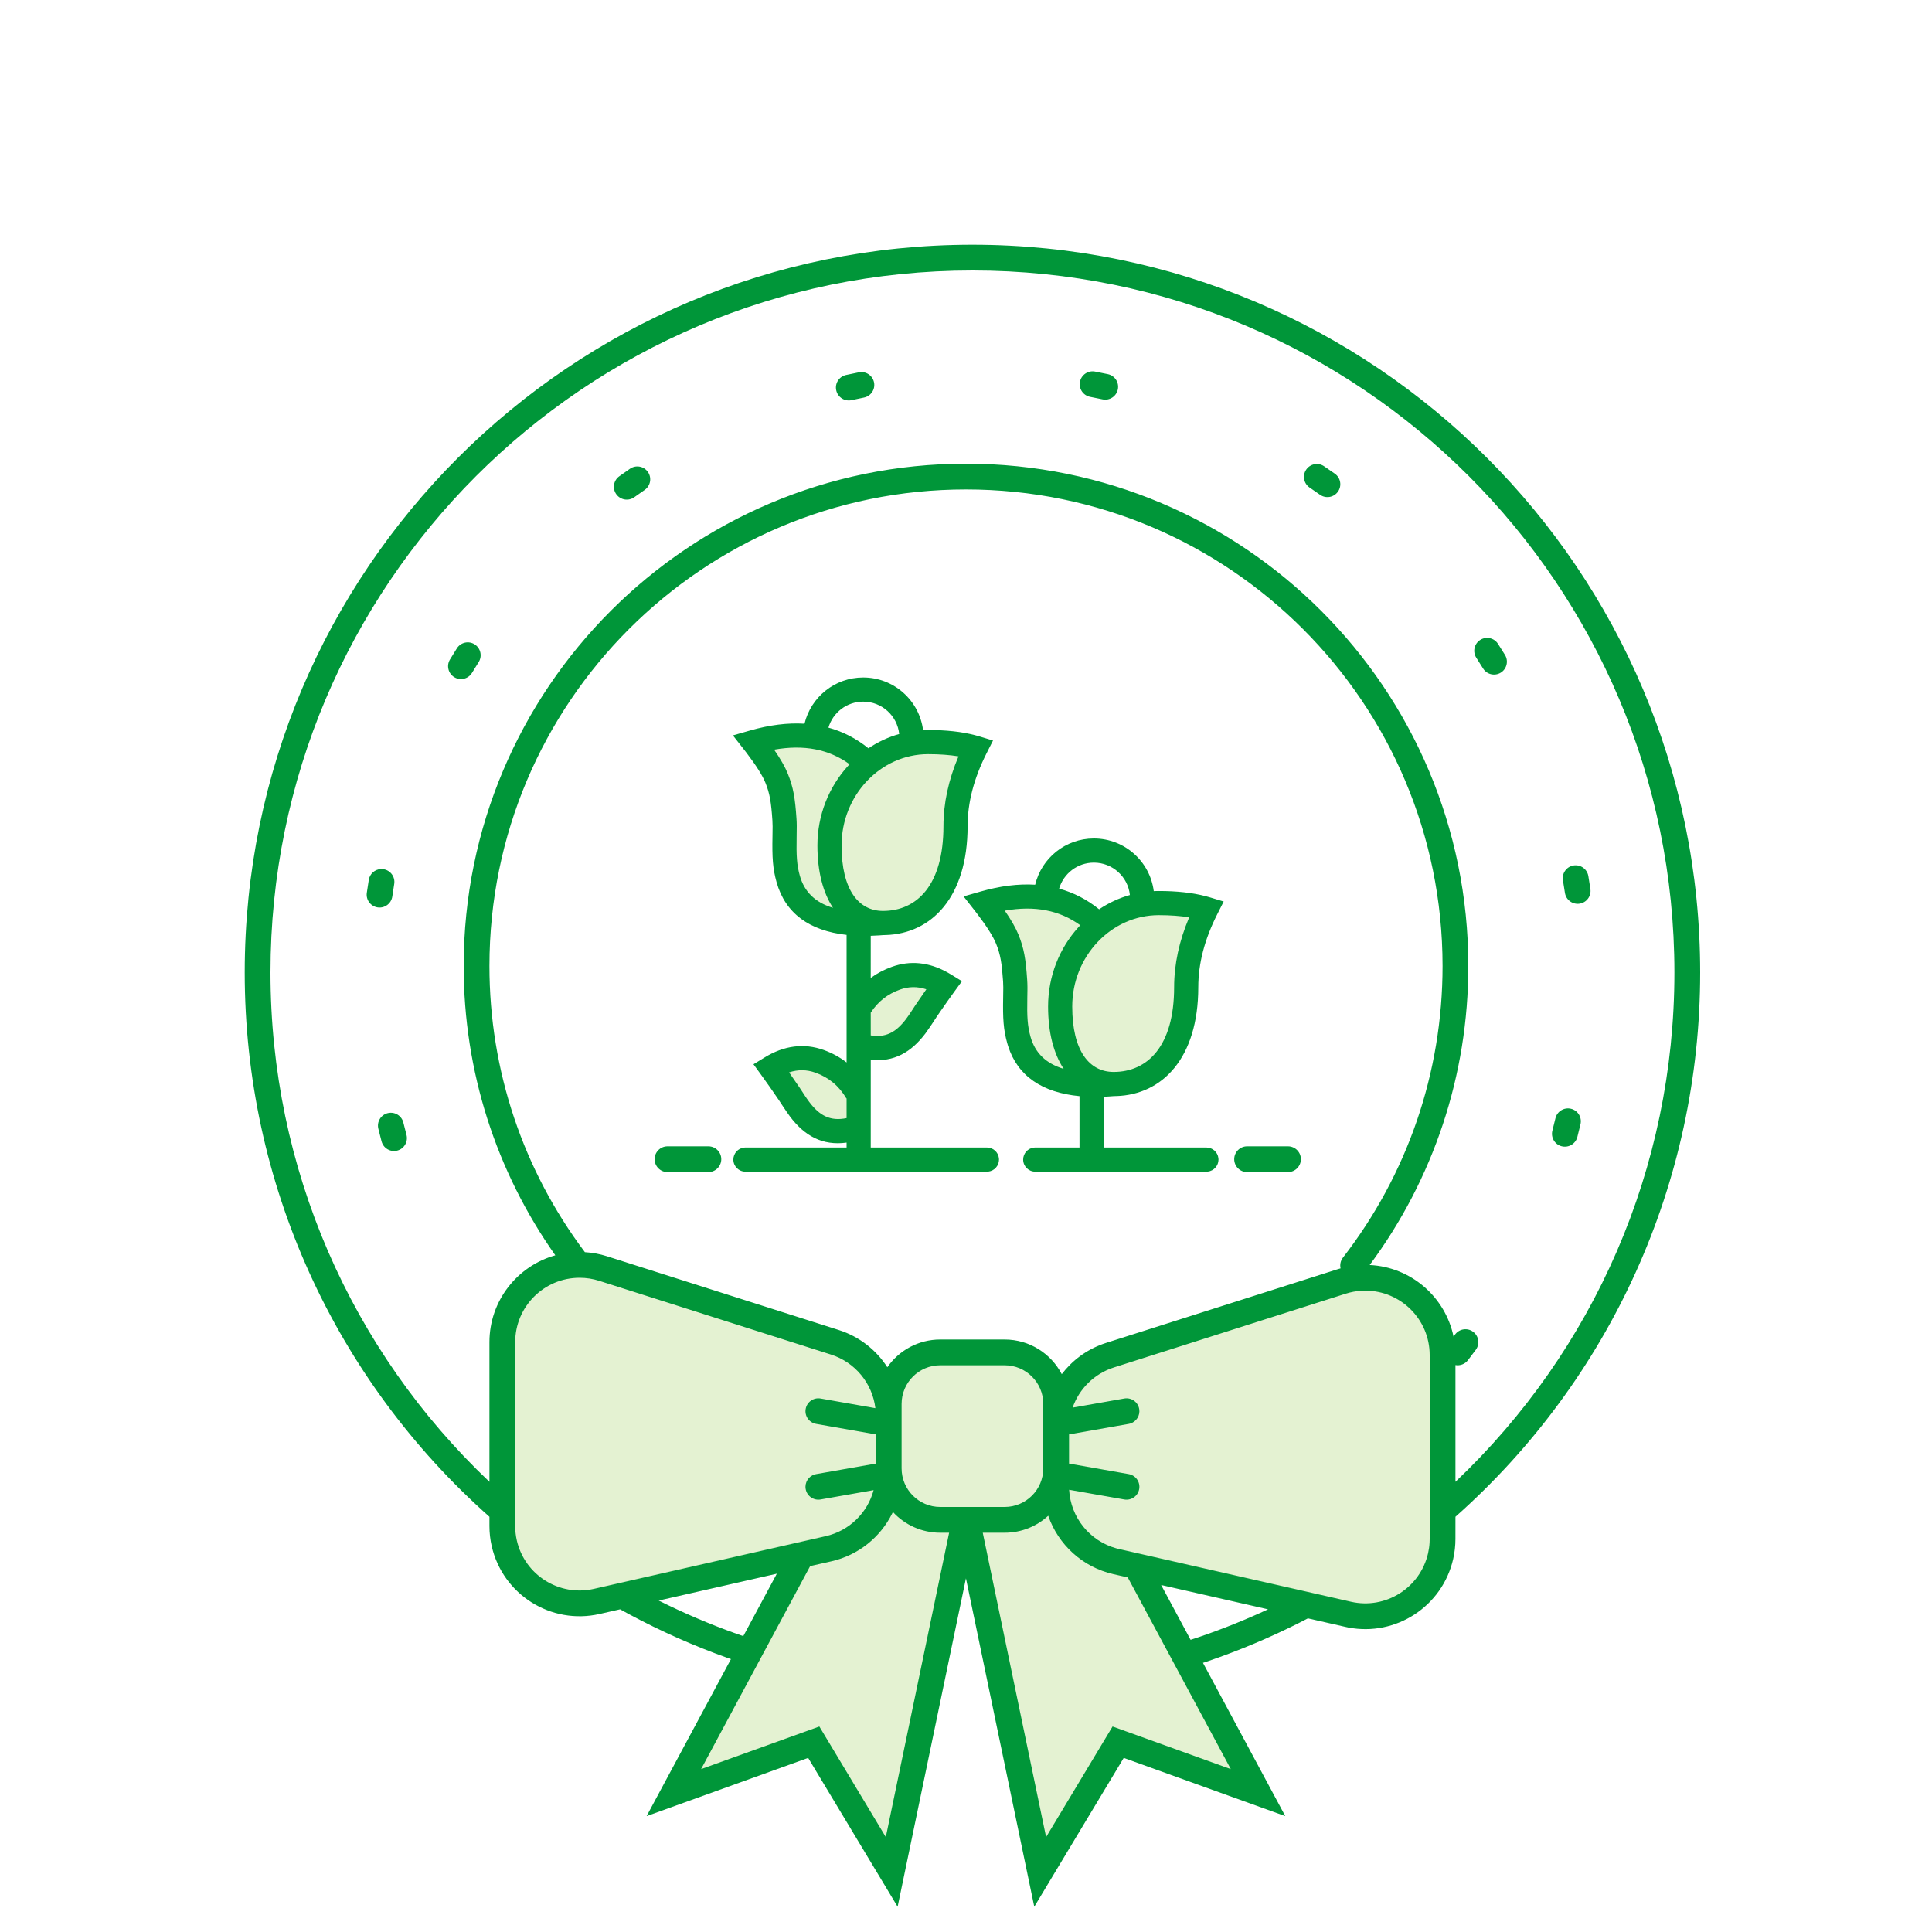 <svg width="150" height="150" viewBox="0 0 150 150" fill="none" xmlns="http://www.w3.org/2000/svg">
<rect width="150" height="150" fill="white"/>
<path fill-rule="evenodd" clip-rule="evenodd" d="M66.664 84.65C65.984 83.494 65.022 82.692 63.775 82.245C62.529 81.797 61.271 81.964 60 82.744C60.468 83.387 60.952 84.078 61.452 84.816C62.202 85.924 63.376 88.268 66.321 87.513" fill="#E4F2D2"/>
<path fill-rule="evenodd" clip-rule="evenodd" d="M66.667 78.2C67.347 77.043 68.309 76.241 69.556 75.794C70.802 75.346 72.06 75.513 73.331 76.293C72.863 76.936 72.379 77.627 71.879 78.366C71.129 79.473 69.955 81.817 67.01 81.062L66.667 78.2ZM86.463 84.008C88.556 84.008 92.096 82.612 92.096 76.492C92.096 74.509 92.619 72.483 93.665 70.414C92.664 70.112 91.432 69.961 89.969 69.961C85.707 69.961 82.311 73.619 82.311 77.99C82.311 82.36 84.37 84.008 86.463 84.008Z" fill="#E4F2D2"/>
<path fill-rule="evenodd" clip-rule="evenodd" d="M86.463 84.008C82.299 84.361 79.847 83.223 79.106 80.591C78.63 78.902 78.899 77.214 78.814 75.972C78.743 74.925 78.662 73.893 78.206 72.767C77.922 72.064 77.323 71.129 76.409 69.961C78.294 69.335 79.97 69.165 81.436 69.452C82.903 69.739 84.208 70.493 85.352 71.713C83.142 74.144 82.129 76.366 82.311 78.379C82.414 79.526 82.617 80.943 83.5 82C83.945 82.533 84.933 83.202 86.463 84.008ZM68.554 71.508C70.647 71.508 74.187 70.112 74.187 63.992C74.187 62.009 74.71 59.983 75.756 57.914C74.754 57.612 73.522 57.461 72.059 57.461C67.798 57.461 64.401 61.119 64.401 65.49C64.401 69.86 66.461 71.508 68.554 71.508Z" fill="#E4F2D2"/>
<path fill-rule="evenodd" clip-rule="evenodd" d="M68.554 71.508C64.39 71.861 61.938 70.723 61.197 68.091C60.721 66.402 60.989 64.714 60.905 63.472C60.833 62.425 60.752 61.393 60.297 60.267C60.013 59.564 59.413 58.629 58.5 57.461C60.147 56.942 61.736 56.833 63.269 57.133C64.801 57.433 66.193 58.126 67.443 59.213C65.872 60.915 64.972 62.598 64.744 64.261C64.581 65.45 64.292 68.005 65.658 69.961C66.022 70.482 66.988 70.998 68.554 71.508Z" fill="#E4F2D2"/>
<path fill-rule="evenodd" clip-rule="evenodd" d="M104.181 99.487L86.181 105.215C83.691 106.007 82 108.319 82 110.932V115.392C82 118.193 83.939 120.622 86.67 121.243L104.67 125.334C107.902 126.068 111.116 124.044 111.851 120.813C111.95 120.376 112 119.93 112 119.483V105.205C112 101.891 109.314 99.205 106 99.205C105.383 99.205 104.769 99.3 104.181 99.487Z" fill="#E4F2D2"/>
<path fill-rule="evenodd" clip-rule="evenodd" d="M75.603 118.554L81.16 145.264L87.213 135.194L98.074 139.108L88.954 122.132L83.812 120.095L82 115.5C81.34 116.797 80.622 117.631 79.848 118C79.074 118.37 77.659 118.555 75.603 118.554Z" fill="#E4F2D2"/>
<path fill-rule="evenodd" clip-rule="evenodd" d="M46.819 98.487L64.819 104.215C67.309 105.007 69 107.319 69 109.932V114.392C69 117.193 67.061 119.622 64.33 120.243L46.33 124.334C43.098 125.068 39.884 123.044 39.149 119.813C39.05 119.376 39 118.93 39 118.483V104.205C39 100.891 41.686 98.205 45 98.205C45.617 98.205 46.231 98.3 46.819 98.487Z" fill="#E4F2D2"/>
<path fill-rule="evenodd" clip-rule="evenodd" d="M74.397 118.554L68.84 145.264L62.787 135.193L51.925 139.107L61.854 120.627L66.664 119.539L69.001 115.5L71.556 117.999L74.397 118.554Z" fill="#E4F2D2"/>
<path d="M80 105H71C69.895 105 69 105.895 69 107V116C69 117.105 69.895 118 71 118H80C81.105 118 82 117.105 82 116V107C82 105.895 81.105 105 80 105Z" fill="#E4F2D2"/>
<path d="M75.5 19C106.704 19 132 44.296 132 75.5C132 91.868 125 107.106 113.001 117.761L113 119.483C113 120.005 112.942 120.526 112.826 121.035C111.987 124.726 108.374 127.067 104.684 126.359L104.449 126.309L101.546 125.649L100.779 126.043C98.513 127.178 96.172 128.16 93.769 128.981L93.398 129.103L99.79 141.004L87.246 136.484L80.301 148.039L74.996 122.54L69.691 148.039L62.746 136.484L50.202 141.004L56.751 128.812L56.495 128.724C53.863 127.784 51.307 126.649 48.847 125.331L48.145 124.947L46.551 125.309C42.782 126.166 39.031 123.805 38.174 120.035C38.058 119.526 38 119.005 38 118.483L38 117.762C26.008 107.116 19 91.875 19 75.5C19 44.296 44.296 19 75.5 19ZM69.325 117.39L69.259 117.527C68.344 119.353 66.648 120.742 64.551 121.218L62.9 121.592L54.434 137.353L63.614 134.045L68.774 142.63L73.69 118.999L73 119C71.547 119 70.238 118.38 69.325 117.39ZM81.384 117.681C80.494 118.5 79.306 119 78 119L76.301 118.999L81.219 142.63L86.379 134.045L95.558 137.353L87.558 122.469L86.449 122.218C84.039 121.671 82.158 119.917 81.384 117.681ZM90.15 123.058L92.437 127.315L93.123 127.088C94.937 126.469 96.715 125.754 98.45 124.947L90.15 123.058ZM60.314 122.18L51.142 124.267C53.095 125.245 55.107 126.104 57.168 126.84L57.709 127.028L60.314 122.18ZM106 100.205C105.588 100.205 105.179 100.256 104.781 100.356L104.484 100.441L86.484 106.168C84.954 106.655 83.786 107.831 83.278 109.288L87.288 108.581C87.832 108.485 88.351 108.848 88.447 109.392C88.536 109.897 88.229 110.381 87.749 110.524L87.636 110.551L83 111.367V113.631L87.636 114.449C88.18 114.545 88.543 115.064 88.447 115.608C88.351 116.152 87.832 116.515 87.288 116.419L83.007 115.665C83.124 117.807 84.598 119.64 86.668 120.212L86.892 120.268L104.892 124.359C107.585 124.971 110.264 123.284 110.876 120.591C110.938 120.319 110.977 120.042 110.992 119.763L111 119.483V105.205C111 102.444 108.761 100.205 106 100.205ZM45 99.206C42.239 99.206 40 101.444 40 104.205V118.483C40 118.856 40.042 119.228 40.124 119.591C40.736 122.284 43.415 123.971 46.108 123.359L64.108 119.268C65.948 118.85 67.356 117.448 67.828 115.693L63.712 116.419C63.168 116.515 62.649 116.152 62.553 115.608C62.464 115.103 62.771 114.619 63.251 114.476L63.364 114.449L68 113.631V111.367L63.364 110.551C62.82 110.455 62.457 109.936 62.553 109.392C62.649 108.848 63.168 108.485 63.712 108.581L67.964 109.33C67.731 107.406 66.397 105.767 64.516 105.168L46.516 99.441C46.026 99.285 45.514 99.206 45 99.206ZM78 106H73C71.343 106 70 107.343 70 109V114C70 115.657 71.343 117 73 117H78C79.657 117 81 115.657 81 114V109C81 107.343 79.657 106 78 106ZM75.5 21C45.401 21 21 45.401 21 75.5C21 90.683 27.243 104.851 38 115.048L38 104.205C38 100.993 40.165 98.285 43.115 97.462C38.516 90.947 36 83.163 36 75C36 53.461 53.461 36 75 36C96.539 36 114 53.461 114 75C114 83.483 111.283 91.555 106.341 98.215C109.562 98.368 112.213 100.7 112.853 103.771L112.974 103.608C113.302 103.164 113.928 103.07 114.372 103.399C114.816 103.727 114.91 104.353 114.582 104.797C114.38 105.071 114.175 105.342 113.967 105.611C113.731 105.916 113.355 106.047 113.001 105.985L113.001 115.047C123.764 104.842 130 90.676 130 75.5C130 45.401 105.6 21 75.5 21ZM75 38C54.566 38 38 54.566 38 75C38 83.127 40.626 90.853 45.406 97.211C45.407 97.214 45.409 97.216 45.411 97.218C45.992 97.252 46.567 97.358 47.122 97.535L65.122 103.262C66.717 103.77 68.031 104.812 68.892 106.153C69.793 104.852 71.297 104 73 104H78C79.928 104 81.601 105.091 82.435 106.69C83.232 105.64 84.329 104.815 85.624 104.348L85.878 104.262L103.878 98.535L104.082 98.476C104.018 98.195 104.075 97.887 104.266 97.641C109.251 91.207 112 83.314 112 75C112 54.566 95.434 38 75 38ZM100 89C100.552 89 101 89.448 101 90C101 90.552 100.552 91 100 91H96.824C96.272 91 95.824 90.552 95.824 90C95.824 89.448 96.272 89 96.824 89H100ZM55 89C55.552 89 56 89.448 56 90C56 90.552 55.552 91 55 91H51.824C51.272 91 50.824 90.552 50.824 90C50.824 89.448 51.272 89 51.824 89H55ZM84.928 65.1C87.314 65.1 89.283 66.882 89.578 69.188L89.715 69.182L89.969 69.178C91.362 69.178 92.572 69.309 93.6 69.577L93.936 69.671L95.006 69.994L94.502 70.992C93.52 72.935 93.034 74.817 93.034 76.647C93.034 82.159 90.233 84.988 86.677 85.097L86.51 85.099H86.509L86.095 85.129C85.957 85.138 85.821 85.145 85.687 85.15L85.687 89.092L93.665 89.092C94.146 89.092 94.542 89.454 94.596 89.92L94.603 90.03C94.603 90.51 94.241 90.907 93.774 90.961L93.665 90.967H80.375C79.857 90.967 79.438 90.547 79.438 90.03C79.438 89.549 79.799 89.153 80.266 89.099L80.375 89.092L83.812 89.092L83.812 85.104C80.911 84.826 79.014 83.541 78.27 81.222L78.204 81C77.904 79.935 77.853 79.081 77.885 77.431C77.899 76.745 77.899 76.486 77.879 76.191C77.782 74.775 77.673 74.103 77.337 73.274C77.111 72.715 76.619 71.93 75.865 70.944L75.671 70.693L74.813 69.597L76.152 69.214C77.655 68.785 79.064 68.609 80.371 68.689C80.864 66.63 82.717 65.1 84.928 65.1ZM67.019 52.6C69.404 52.6 71.374 54.382 71.668 56.688L71.805 56.682L72.059 56.678C73.453 56.678 74.663 56.809 75.691 57.077L76.027 57.171L77.097 57.494L76.593 58.492C75.611 60.435 75.124 62.317 75.124 64.147C75.124 69.659 72.324 72.488 68.768 72.597L68.6 72.599H68.599L68.263 72.624C68.039 72.639 67.819 72.65 67.604 72.656L67.603 75.928C68.093 75.569 68.639 75.282 69.239 75.066C70.678 74.549 72.144 74.704 73.57 75.502L73.822 75.649L74.686 76.18L74.089 76.999C73.743 77.475 73.388 77.978 73.023 78.507L72.677 79.013L72.656 79.046L72.673 79.02L72.669 79.03C72.65 79.059 72.61 79.12 72.557 79.2L72.47 79.333C72.422 79.405 72.369 79.484 72.315 79.565L72.185 79.758C72.054 79.95 71.929 80.131 71.852 80.233C70.748 81.697 69.398 82.477 67.605 82.279L67.604 89.092L76.625 89.092C77.106 89.092 77.502 89.454 77.556 89.92L77.562 90.03C77.562 90.51 77.201 90.907 76.734 90.961L76.625 90.967H57.875C57.357 90.967 56.938 90.547 56.938 90.03C56.938 89.549 57.299 89.153 57.766 89.099L57.875 89.092L65.729 89.092L65.729 88.711C63.861 88.97 62.468 88.188 61.334 86.684C61.09 86.361 60.36 85.246 60.53 85.497C60.036 84.767 59.558 84.085 59.096 83.45L58.5 82.63L59.364 82.1C60.87 81.175 62.423 80.97 63.947 81.517C64.608 81.754 65.203 82.079 65.73 82.49L65.729 72.586C62.836 72.263 60.974 70.912 60.295 68.5C59.995 67.435 59.944 66.581 59.976 64.931C59.989 64.245 59.989 63.986 59.969 63.691C59.873 62.275 59.764 61.603 59.428 60.774C59.202 60.215 58.71 59.43 57.956 58.444L57.762 58.193L56.904 57.097L58.242 56.714C59.746 56.285 61.154 56.109 62.462 56.189C62.955 54.13 64.808 52.6 67.019 52.6ZM31.317 87.157C31.394 87.474 31.475 87.79 31.559 88.106C31.701 88.639 31.384 89.187 30.85 89.329C30.317 89.472 29.769 89.154 29.626 88.621C29.539 88.292 29.454 87.962 29.374 87.631C29.243 87.094 29.572 86.553 30.108 86.422C30.645 86.291 31.186 86.62 31.317 87.157ZM121.966 86.083C122.503 86.21 122.836 86.748 122.709 87.286C122.631 87.617 122.549 87.948 122.464 88.278C122.325 88.812 121.78 89.133 121.245 88.995C120.71 88.857 120.389 88.311 120.528 87.776C120.609 87.461 120.688 87.144 120.763 86.826C120.89 86.289 121.428 85.956 121.966 86.083ZM61.265 83.26C61.533 83.641 61.806 84.036 62.083 84.445C62.161 84.562 62.459 85.021 62.441 84.994C62.588 85.218 62.707 85.391 62.831 85.555C63.639 86.627 64.467 87.067 65.729 86.809L65.729 85.269L65.711 85.28C65.142 84.312 64.352 83.655 63.313 83.282C62.637 83.039 61.963 83.028 61.265 83.26ZM89.969 71.053C86.269 71.053 83.248 74.247 83.248 78.145C83.248 81.589 84.574 83.225 86.463 83.225C89.096 83.225 91.159 81.221 91.159 76.647C91.159 74.861 91.55 73.052 92.327 71.224C91.638 71.111 90.851 71.053 89.969 71.053ZM78.011 70.704C78.506 71.42 78.86 72.039 79.075 72.57C79.505 73.633 79.64 74.463 79.749 76.063C79.762 76.248 79.768 76.413 79.77 76.625L79.769 76.905C79.767 77.061 79.764 77.244 79.76 77.467C79.731 78.94 79.774 79.659 80.009 80.492C80.359 81.734 81.194 82.57 82.582 82.984C81.812 81.81 81.373 80.174 81.373 78.145C81.373 75.777 82.265 73.608 83.722 71.997L83.87 71.836C82.274 70.673 80.339 70.292 78.011 70.704ZM69.873 76.831C68.913 77.175 68.167 77.762 67.611 78.612L67.603 78.622L67.605 80.386C68.72 80.57 69.49 80.18 70.227 79.269L70.355 79.104C70.479 78.94 70.598 78.767 70.745 78.543C70.727 78.57 71.025 78.111 71.103 77.995C71.38 77.585 71.653 77.19 71.921 76.809C71.223 76.577 70.549 76.588 69.873 76.831ZM72.059 58.553C68.36 58.553 65.339 61.747 65.339 65.645C65.339 69.089 66.665 70.725 68.554 70.725C71.187 70.725 73.249 68.721 73.249 64.147C73.249 62.361 73.641 60.552 74.418 58.724C73.728 58.611 72.942 58.553 72.059 58.553ZM84.928 66.975C83.65 66.975 82.572 67.827 82.229 68.994C83.359 69.303 84.396 69.838 85.335 70.598C86.062 70.109 86.866 69.731 87.724 69.489C87.576 68.076 86.38 66.975 84.928 66.975ZM60.102 58.204C60.597 58.92 60.951 59.539 61.166 60.07C61.596 61.133 61.731 61.963 61.84 63.563C61.865 63.934 61.865 64.222 61.851 64.967C61.822 66.44 61.865 67.159 62.099 67.992C62.449 69.234 63.285 70.07 64.673 70.484C63.903 69.31 63.464 67.674 63.464 65.645C63.464 63.277 64.356 61.108 65.813 59.497L65.961 59.336C64.365 58.173 62.43 57.792 60.102 58.204ZM29.665 67.474L29.781 67.486C30.326 67.575 30.696 68.089 30.607 68.634C30.554 68.956 30.505 69.278 30.459 69.602C30.382 70.148 29.876 70.529 29.329 70.452C28.782 70.374 28.401 69.868 28.479 69.321C28.527 68.984 28.578 68.647 28.633 68.312C28.709 67.844 29.098 67.506 29.55 67.475L29.665 67.474ZM123.318 68.015C123.375 68.351 123.428 68.688 123.478 69.025C123.559 69.572 123.182 70.08 122.635 70.161C122.089 70.242 121.581 69.864 121.5 69.318C121.452 68.994 121.401 68.671 121.346 68.35C121.254 67.805 121.62 67.289 122.165 67.196C122.709 67.104 123.226 67.471 123.318 68.015ZM67.019 54.475C65.741 54.475 64.662 55.327 64.32 56.494C65.45 56.803 66.487 57.338 67.426 58.098C68.153 57.609 68.957 57.231 69.814 56.989C69.666 55.576 68.471 54.475 67.019 54.475ZM36.853 50.028C37.319 50.324 37.458 50.942 37.162 51.408C36.987 51.684 36.815 51.961 36.646 52.241C36.36 52.713 35.745 52.864 35.273 52.579C34.8 52.293 34.649 51.678 34.935 51.206C35.111 50.914 35.291 50.624 35.473 50.337C35.769 49.87 36.387 49.732 36.853 50.028ZM116.301 49.984C116.486 50.27 116.668 50.558 116.846 50.847C117.136 51.318 116.99 51.934 116.52 52.224C116.05 52.514 115.434 52.368 115.144 51.898C114.973 51.62 114.799 51.344 114.621 51.07C114.322 50.606 114.454 49.987 114.918 49.687C115.382 49.387 116.001 49.52 116.301 49.984ZM50.307 36.649C50.62 37.105 50.504 37.727 50.049 38.04C49.779 38.225 49.512 38.412 49.247 38.603C48.798 38.925 48.173 38.823 47.851 38.374C47.529 37.926 47.631 37.301 48.08 36.979C48.357 36.78 48.636 36.584 48.916 36.391C49.372 36.078 49.994 36.194 50.307 36.649ZM102.799 36.197C103.081 36.388 103.361 36.582 103.639 36.779C104.09 37.098 104.197 37.722 103.878 38.172C103.559 38.623 102.935 38.73 102.484 38.411C102.218 38.223 101.949 38.037 101.679 37.854C101.222 37.545 101.102 36.923 101.411 36.466C101.72 36.008 102.342 35.888 102.799 36.197ZM67.861 29.694C67.968 30.235 67.615 30.761 67.074 30.868C66.754 30.931 66.434 30.998 66.116 31.068C65.576 31.186 65.043 30.845 64.925 30.305C64.806 29.766 65.147 29.233 65.687 29.114C66.019 29.041 66.353 28.972 66.687 28.906C67.228 28.799 67.754 29.152 67.861 29.694ZM85.017 28.848C85.352 28.912 85.686 28.98 86.018 29.05C86.559 29.166 86.903 29.697 86.788 30.237C86.673 30.777 86.142 31.122 85.602 31.007C85.283 30.939 84.963 30.874 84.643 30.813C84.1 30.71 83.744 30.186 83.848 29.643C83.951 29.101 84.475 28.745 85.017 28.848Z" fill="#009639"/>
</svg>
